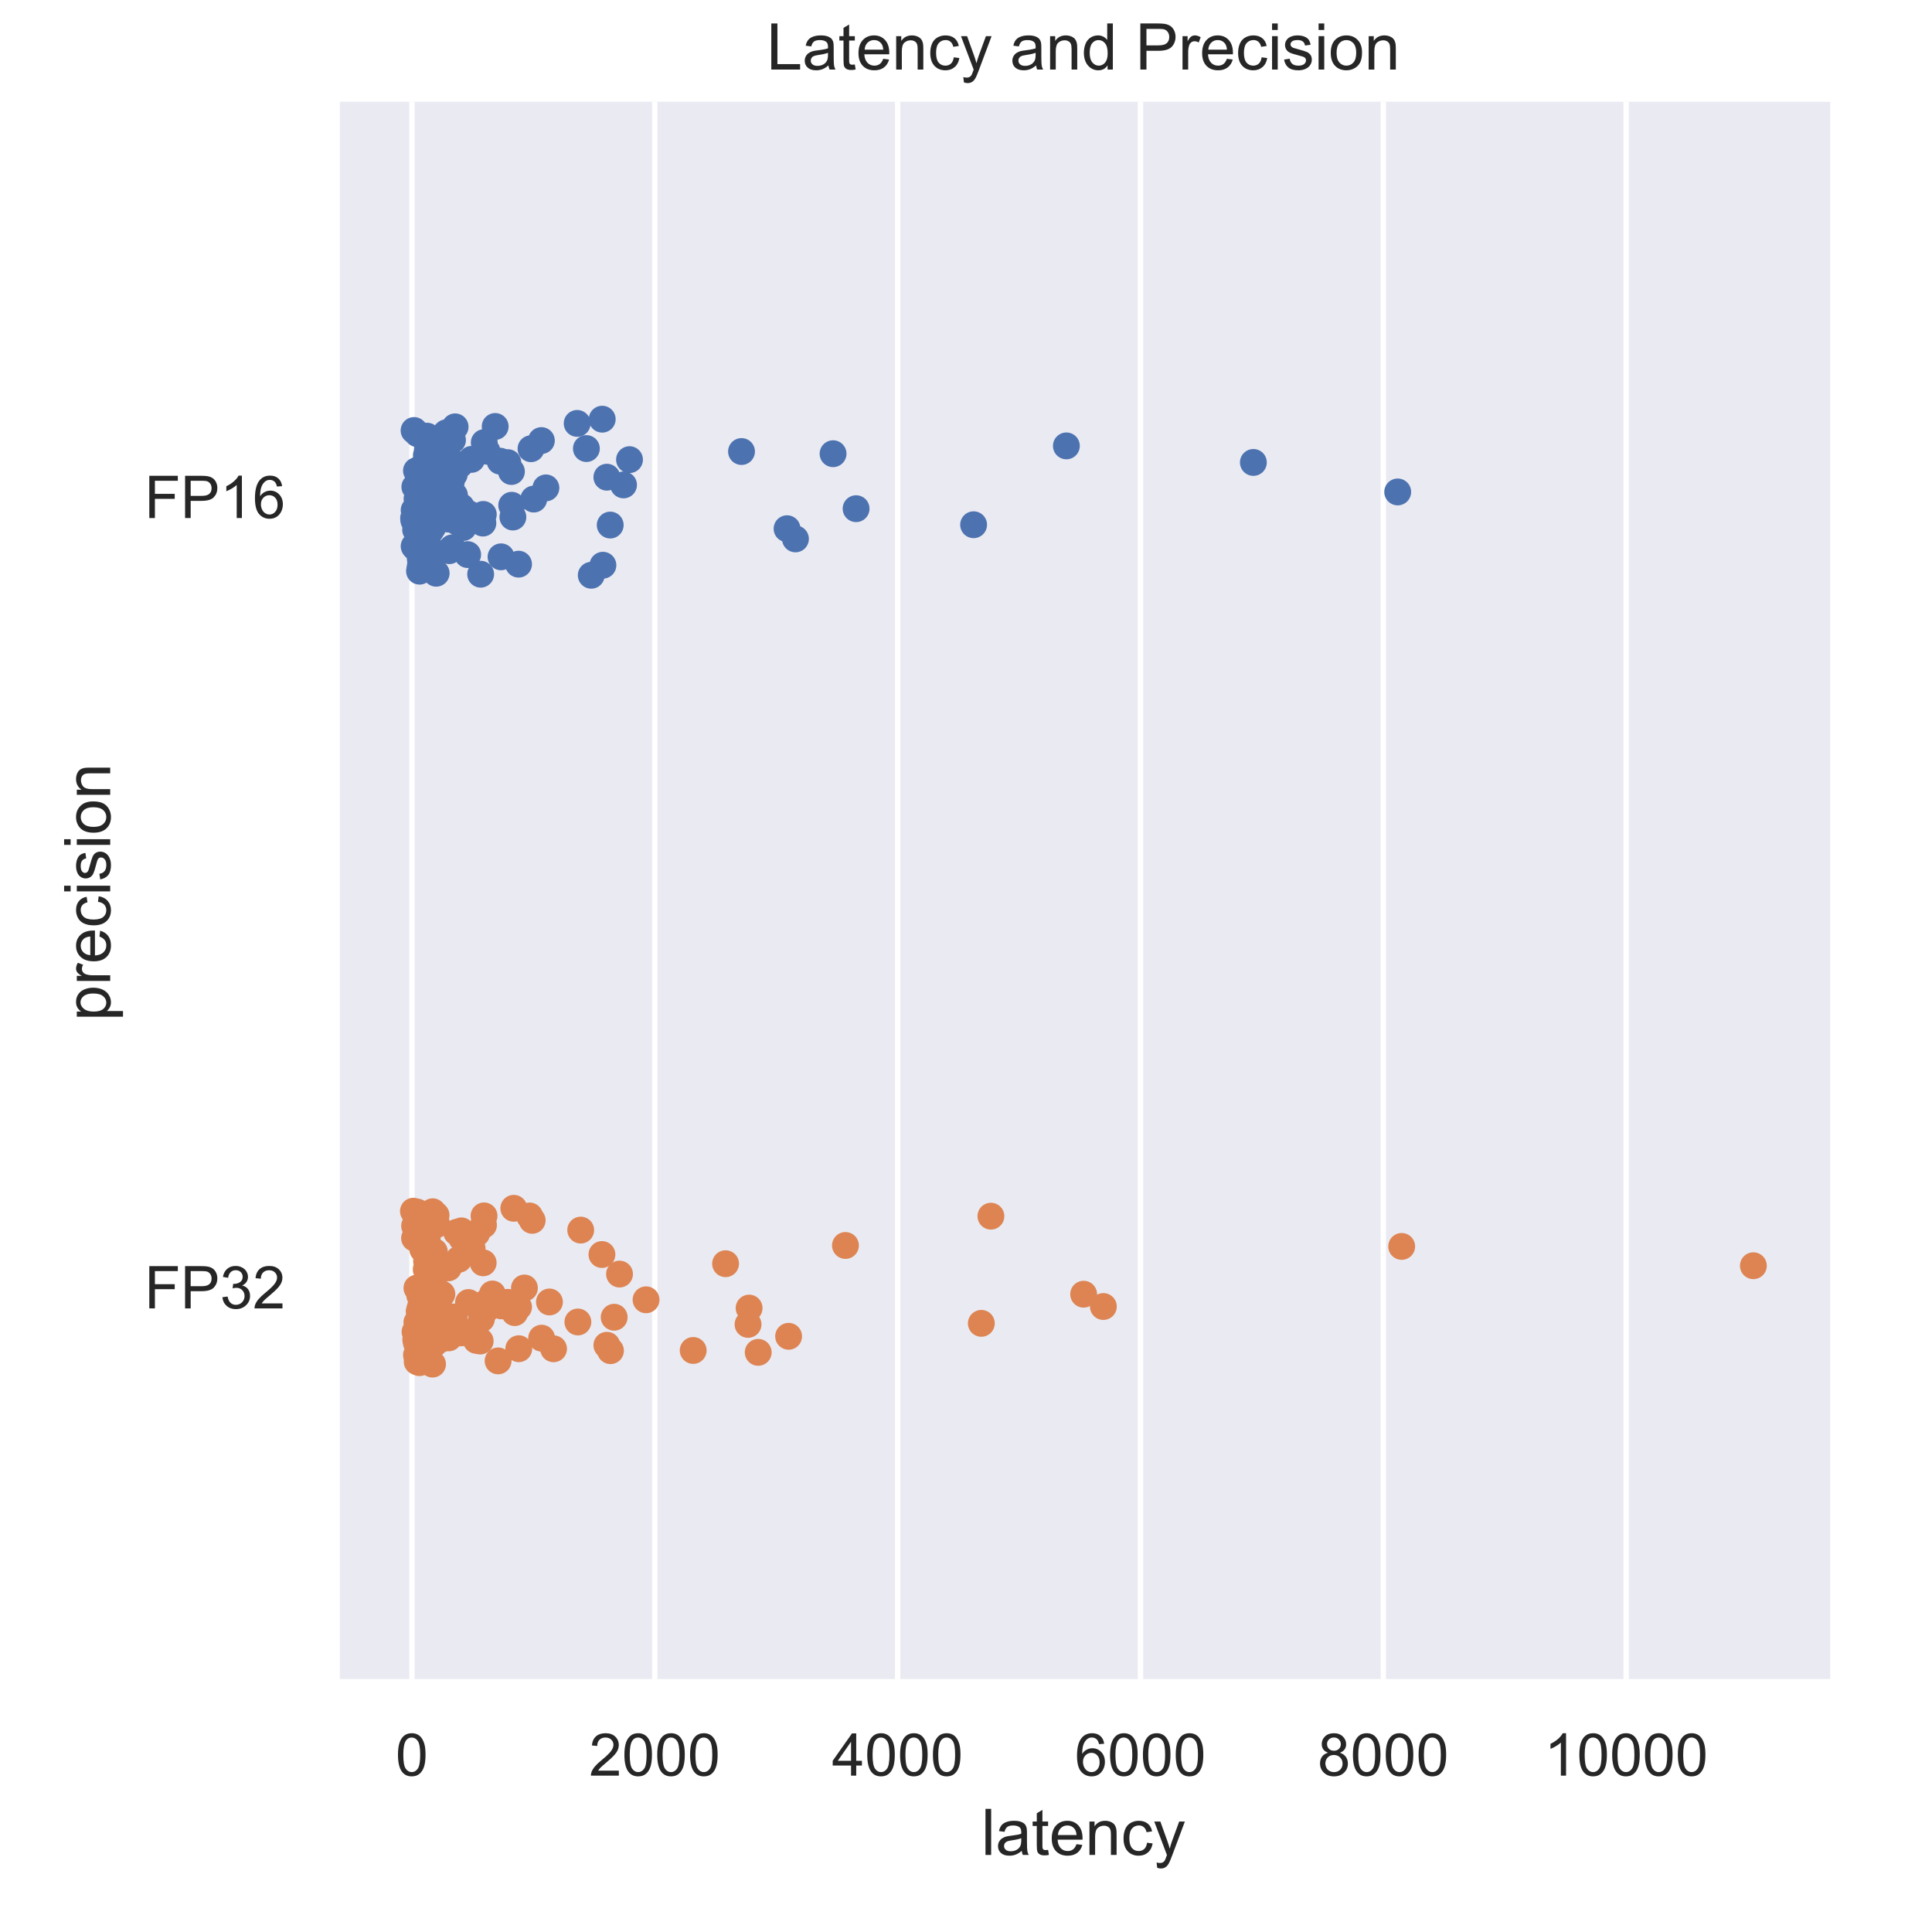 <?xml version="1.0" encoding="utf-8" standalone="no"?>
<!DOCTYPE svg PUBLIC "-//W3C//DTD SVG 1.1//EN"
  "http://www.w3.org/Graphics/SVG/1.1/DTD/svg11.dtd">
<!-- Created with matplotlib (https://matplotlib.org/) -->
<svg height="360pt" version="1.1" viewBox="0 0 360 360" width="360pt" xmlns="http://www.w3.org/2000/svg" xmlns:xlink="http://www.w3.org/1999/xlink">
 <defs>
  <style type="text/css">
*{stroke-linecap:butt;stroke-linejoin:round;}
  </style>
 </defs>
 <g id="figure_1">
  <g id="patch_1">
   <path d="M 0 360 
L 360 360 
L 360 0 
L 0 0 
z
" style="fill:#ffffff;"/>
  </g>
  <g id="axes_1">
   <g id="patch_2">
    <path d="M 62.71 313.493 
L 341.04 313.493 
L 341.04 18.96 
L 62.71 18.96 
z
" style="fill:#eaeaf2;"/>
   </g>
   <g id="matplotlib.axis_1">
    <g id="xtick_1">
     <g id="line2d_1">
      <path clip-path="url(#p58f6fb7983)" d="M 76.759 313.493 
L 76.759 18.96 
" style="fill:none;stroke:#ffffff;stroke-linecap:round;"/>
     </g>
     <g id="text_1">
      <!-- 0 -->
      <defs>
       <path d="M 4.156 35.297 
Q 4.156 48 6.766 55.734 
Q 9.375 63.484 14.516 67.672 
Q 19.672 71.875 27.484 71.875 
Q 33.25 71.875 37.594 69.547 
Q 41.938 67.234 44.766 62.859 
Q 47.609 58.5 49.219 52.219 
Q 50.828 45.953 50.828 35.297 
Q 50.828 22.703 48.234 14.969 
Q 45.656 7.234 40.5 3 
Q 35.359 -1.219 27.484 -1.219 
Q 17.141 -1.219 11.234 6.203 
Q 4.156 15.141 4.156 35.297 
z
M 13.188 35.297 
Q 13.188 17.672 17.312 11.828 
Q 21.438 6 27.484 6 
Q 33.547 6 37.672 11.859 
Q 41.797 17.719 41.797 35.297 
Q 41.797 52.984 37.672 58.781 
Q 33.547 64.594 27.391 64.594 
Q 21.344 64.594 17.719 59.469 
Q 13.188 52.938 13.188 35.297 
z
" id="ArialMT-48"/>
      </defs>
      <g style="fill:#262626;" transform="translate(73.7 330.867)scale(0.11 -0.11)">
       <use xlink:href="#ArialMT-48"/>
      </g>
     </g>
    </g>
    <g id="xtick_2">
     <g id="line2d_2">
      <path clip-path="url(#p58f6fb7983)" d="M 122.008 313.493 
L 122.008 18.96 
" style="fill:none;stroke:#ffffff;stroke-linecap:round;"/>
     </g>
     <g id="text_2">
      <!-- 2000 -->
      <defs>
       <path d="M 50.344 8.453 
L 50.344 0 
L 3.031 0 
Q 2.938 3.172 4.047 6.109 
Q 5.859 10.938 9.828 15.625 
Q 13.812 20.312 21.344 26.469 
Q 33.016 36.031 37.109 41.625 
Q 41.219 47.219 41.219 52.203 
Q 41.219 57.422 37.469 61 
Q 33.734 64.594 27.734 64.594 
Q 21.391 64.594 17.578 60.781 
Q 13.766 56.984 13.719 50.25 
L 4.688 51.172 
Q 5.609 61.281 11.656 66.578 
Q 17.719 71.875 27.938 71.875 
Q 38.234 71.875 44.234 66.156 
Q 50.25 60.453 50.25 52 
Q 50.25 47.703 48.484 43.547 
Q 46.734 39.406 42.656 34.812 
Q 38.578 30.219 29.109 22.219 
Q 21.188 15.578 18.938 13.203 
Q 16.703 10.844 15.234 8.453 
z
" id="ArialMT-50"/>
      </defs>
      <g style="fill:#262626;" transform="translate(109.774 330.867)scale(0.11 -0.11)">
       <use xlink:href="#ArialMT-50"/>
       <use x="55.615" xlink:href="#ArialMT-48"/>
       <use x="111.23" xlink:href="#ArialMT-48"/>
       <use x="166.846" xlink:href="#ArialMT-48"/>
      </g>
     </g>
    </g>
    <g id="xtick_3">
     <g id="line2d_3">
      <path clip-path="url(#p58f6fb7983)" d="M 167.258 313.493 
L 167.258 18.96 
" style="fill:none;stroke:#ffffff;stroke-linecap:round;"/>
     </g>
     <g id="text_3">
      <!-- 4000 -->
      <defs>
       <path d="M 32.328 0 
L 32.328 17.141 
L 1.266 17.141 
L 1.266 25.203 
L 33.938 71.578 
L 41.109 71.578 
L 41.109 25.203 
L 50.781 25.203 
L 50.781 17.141 
L 41.109 17.141 
L 41.109 0 
z
M 32.328 25.203 
L 32.328 57.469 
L 9.906 25.203 
z
" id="ArialMT-52"/>
      </defs>
      <g style="fill:#262626;" transform="translate(155.024 330.867)scale(0.11 -0.11)">
       <use xlink:href="#ArialMT-52"/>
       <use x="55.615" xlink:href="#ArialMT-48"/>
       <use x="111.23" xlink:href="#ArialMT-48"/>
       <use x="166.846" xlink:href="#ArialMT-48"/>
      </g>
     </g>
    </g>
    <g id="xtick_4">
     <g id="line2d_4">
      <path clip-path="url(#p58f6fb7983)" d="M 212.507 313.493 
L 212.507 18.96 
" style="fill:none;stroke:#ffffff;stroke-linecap:round;"/>
     </g>
     <g id="text_4">
      <!-- 6000 -->
      <defs>
       <path d="M 49.75 54.047 
L 41.016 53.375 
Q 39.844 58.547 37.703 60.891 
Q 34.125 64.656 28.906 64.656 
Q 24.703 64.656 21.531 62.312 
Q 17.391 59.281 14.984 53.469 
Q 12.594 47.656 12.5 36.922 
Q 15.672 41.75 20.266 44.094 
Q 24.859 46.438 29.891 46.438 
Q 38.672 46.438 44.844 39.969 
Q 51.031 33.5 51.031 23.25 
Q 51.031 16.5 48.125 10.719 
Q 45.219 4.938 40.141 1.859 
Q 35.062 -1.219 28.609 -1.219 
Q 17.625 -1.219 10.688 6.859 
Q 3.766 14.938 3.766 33.5 
Q 3.766 54.25 11.422 63.672 
Q 18.109 71.875 29.438 71.875 
Q 37.891 71.875 43.281 67.141 
Q 48.688 62.406 49.75 54.047 
z
M 13.875 23.188 
Q 13.875 18.656 15.797 14.5 
Q 17.719 10.359 21.188 8.172 
Q 24.656 6 28.469 6 
Q 34.031 6 38.031 10.484 
Q 42.047 14.984 42.047 22.703 
Q 42.047 30.125 38.078 34.391 
Q 34.125 38.672 28.125 38.672 
Q 22.172 38.672 18.016 34.391 
Q 13.875 30.125 13.875 23.188 
z
" id="ArialMT-54"/>
      </defs>
      <g style="fill:#262626;" transform="translate(200.273 330.867)scale(0.11 -0.11)">
       <use xlink:href="#ArialMT-54"/>
       <use x="55.615" xlink:href="#ArialMT-48"/>
       <use x="111.23" xlink:href="#ArialMT-48"/>
       <use x="166.846" xlink:href="#ArialMT-48"/>
      </g>
     </g>
    </g>
    <g id="xtick_5">
     <g id="line2d_5">
      <path clip-path="url(#p58f6fb7983)" d="M 257.757 313.493 
L 257.757 18.96 
" style="fill:none;stroke:#ffffff;stroke-linecap:round;"/>
     </g>
     <g id="text_5">
      <!-- 8000 -->
      <defs>
       <path d="M 17.672 38.812 
Q 12.203 40.828 9.562 44.531 
Q 6.938 48.25 6.938 53.422 
Q 6.938 61.234 12.547 66.547 
Q 18.172 71.875 27.484 71.875 
Q 36.859 71.875 42.578 66.422 
Q 48.297 60.984 48.297 53.172 
Q 48.297 48.188 45.672 44.5 
Q 43.062 40.828 37.75 38.812 
Q 44.344 36.672 47.781 31.875 
Q 51.219 27.094 51.219 20.453 
Q 51.219 11.281 44.719 5.031 
Q 38.234 -1.219 27.641 -1.219 
Q 17.047 -1.219 10.547 5.047 
Q 4.047 11.328 4.047 20.703 
Q 4.047 27.688 7.594 32.391 
Q 11.141 37.109 17.672 38.812 
z
M 15.922 53.719 
Q 15.922 48.641 19.188 45.406 
Q 22.469 42.188 27.688 42.188 
Q 32.766 42.188 36.016 45.375 
Q 39.266 48.578 39.266 53.219 
Q 39.266 58.062 35.906 61.359 
Q 32.562 64.656 27.594 64.656 
Q 22.562 64.656 19.234 61.422 
Q 15.922 58.203 15.922 53.719 
z
M 13.094 20.656 
Q 13.094 16.891 14.875 13.375 
Q 16.656 9.859 20.172 7.922 
Q 23.688 6 27.734 6 
Q 34.031 6 38.125 10.047 
Q 42.234 14.109 42.234 20.359 
Q 42.234 26.703 38.016 30.859 
Q 33.797 35.016 27.438 35.016 
Q 21.234 35.016 17.156 30.906 
Q 13.094 26.812 13.094 20.656 
z
" id="ArialMT-56"/>
      </defs>
      <g style="fill:#262626;" transform="translate(245.523 330.867)scale(0.11 -0.11)">
       <use xlink:href="#ArialMT-56"/>
       <use x="55.615" xlink:href="#ArialMT-48"/>
       <use x="111.23" xlink:href="#ArialMT-48"/>
       <use x="166.846" xlink:href="#ArialMT-48"/>
      </g>
     </g>
    </g>
    <g id="xtick_6">
     <g id="line2d_6">
      <path clip-path="url(#p58f6fb7983)" d="M 303.006 313.493 
L 303.006 18.96 
" style="fill:none;stroke:#ffffff;stroke-linecap:round;"/>
     </g>
     <g id="text_6">
      <!-- 10000 -->
      <defs>
       <path d="M 37.25 0 
L 28.469 0 
L 28.469 56 
Q 25.297 52.984 20.141 49.953 
Q 14.984 46.922 10.891 45.406 
L 10.891 53.906 
Q 18.266 57.375 23.781 62.297 
Q 29.297 67.234 31.594 71.875 
L 37.25 71.875 
z
" id="ArialMT-49"/>
      </defs>
      <g style="fill:#262626;" transform="translate(287.714 330.867)scale(0.11 -0.11)">
       <use xlink:href="#ArialMT-49"/>
       <use x="55.615" xlink:href="#ArialMT-48"/>
       <use x="111.23" xlink:href="#ArialMT-48"/>
       <use x="166.846" xlink:href="#ArialMT-48"/>
       <use x="222.461" xlink:href="#ArialMT-48"/>
      </g>
     </g>
    </g>
    <g id="text_7">
     <!-- latency -->
     <defs>
      <path d="M 6.391 0 
L 6.391 71.578 
L 15.188 71.578 
L 15.188 0 
z
" id="ArialMT-108"/>
      <path d="M 40.438 6.391 
Q 35.547 2.25 31.031 0.531 
Q 26.516 -1.172 21.344 -1.172 
Q 12.797 -1.172 8.203 3 
Q 3.609 7.172 3.609 13.672 
Q 3.609 17.484 5.344 20.625 
Q 7.078 23.781 9.891 25.688 
Q 12.703 27.594 16.219 28.562 
Q 18.797 29.25 24.031 29.891 
Q 34.672 31.156 39.703 32.906 
Q 39.75 34.719 39.75 35.203 
Q 39.75 40.578 37.25 42.781 
Q 33.891 45.75 27.25 45.75 
Q 21.047 45.75 18.094 43.578 
Q 15.141 41.406 13.719 35.891 
L 5.125 37.062 
Q 6.297 42.578 8.984 45.969 
Q 11.672 49.359 16.75 51.188 
Q 21.828 53.031 28.516 53.031 
Q 35.156 53.031 39.297 51.469 
Q 43.453 49.906 45.406 47.531 
Q 47.359 45.172 48.141 41.547 
Q 48.578 39.312 48.578 33.453 
L 48.578 21.734 
Q 48.578 9.469 49.141 6.219 
Q 49.703 2.984 51.375 0 
L 42.188 0 
Q 40.828 2.734 40.438 6.391 
z
M 39.703 26.031 
Q 34.906 24.078 25.344 22.703 
Q 19.922 21.922 17.672 20.938 
Q 15.438 19.969 14.203 18.094 
Q 12.984 16.219 12.984 13.922 
Q 12.984 10.406 15.641 8.062 
Q 18.312 5.719 23.438 5.719 
Q 28.516 5.719 32.469 7.938 
Q 36.422 10.156 38.281 14.016 
Q 39.703 17 39.703 22.797 
z
" id="ArialMT-97"/>
      <path d="M 25.781 7.859 
L 27.047 0.094 
Q 23.344 -0.688 20.406 -0.688 
Q 15.625 -0.688 12.984 0.828 
Q 10.359 2.344 9.281 4.812 
Q 8.203 7.281 8.203 15.188 
L 8.203 45.016 
L 1.766 45.016 
L 1.766 51.859 
L 8.203 51.859 
L 8.203 64.703 
L 16.938 69.969 
L 16.938 51.859 
L 25.781 51.859 
L 25.781 45.016 
L 16.938 45.016 
L 16.938 14.703 
Q 16.938 10.938 17.406 9.859 
Q 17.875 8.797 18.922 8.156 
Q 19.969 7.516 21.922 7.516 
Q 23.391 7.516 25.781 7.859 
z
" id="ArialMT-116"/>
      <path d="M 42.094 16.703 
L 51.172 15.578 
Q 49.031 7.625 43.219 3.219 
Q 37.406 -1.172 28.375 -1.172 
Q 17 -1.172 10.328 5.828 
Q 3.656 12.844 3.656 25.484 
Q 3.656 38.578 10.391 45.797 
Q 17.141 53.031 27.875 53.031 
Q 38.281 53.031 44.875 45.953 
Q 51.469 38.875 51.469 26.031 
Q 51.469 25.25 51.422 23.688 
L 12.75 23.688 
Q 13.234 15.141 17.578 10.594 
Q 21.922 6.062 28.422 6.062 
Q 33.25 6.062 36.672 8.594 
Q 40.094 11.141 42.094 16.703 
z
M 13.234 30.906 
L 42.188 30.906 
Q 41.609 37.453 38.875 40.719 
Q 34.672 45.797 27.984 45.797 
Q 21.922 45.797 17.797 41.75 
Q 13.672 37.703 13.234 30.906 
z
" id="ArialMT-101"/>
      <path d="M 6.594 0 
L 6.594 51.859 
L 14.5 51.859 
L 14.5 44.484 
Q 20.219 53.031 31 53.031 
Q 35.688 53.031 39.625 51.344 
Q 43.562 49.656 45.516 46.922 
Q 47.469 44.188 48.25 40.438 
Q 48.734 37.984 48.734 31.891 
L 48.734 0 
L 39.938 0 
L 39.938 31.547 
Q 39.938 36.922 38.906 39.578 
Q 37.891 42.234 35.281 43.812 
Q 32.672 45.406 29.156 45.406 
Q 23.531 45.406 19.453 41.844 
Q 15.375 38.281 15.375 28.328 
L 15.375 0 
z
" id="ArialMT-110"/>
      <path d="M 40.438 19 
L 49.078 17.875 
Q 47.656 8.938 41.812 3.875 
Q 35.984 -1.172 27.484 -1.172 
Q 16.844 -1.172 10.375 5.781 
Q 3.906 12.75 3.906 25.734 
Q 3.906 34.125 6.688 40.422 
Q 9.469 46.734 15.156 49.875 
Q 20.844 53.031 27.547 53.031 
Q 35.984 53.031 41.359 48.75 
Q 46.734 44.484 48.25 36.625 
L 39.703 35.297 
Q 38.484 40.531 35.375 43.156 
Q 32.281 45.797 27.875 45.797 
Q 21.234 45.797 17.078 41.031 
Q 12.938 36.281 12.938 25.984 
Q 12.938 15.531 16.938 10.797 
Q 20.953 6.062 27.391 6.062 
Q 32.562 6.062 36.031 9.234 
Q 39.5 12.406 40.438 19 
z
" id="ArialMT-99"/>
      <path d="M 6.203 -19.969 
L 5.219 -11.719 
Q 8.109 -12.5 10.25 -12.5 
Q 13.188 -12.5 14.938 -11.516 
Q 16.703 -10.547 17.828 -8.797 
Q 18.656 -7.469 20.516 -2.25 
Q 20.75 -1.516 21.297 -0.094 
L 1.609 51.859 
L 11.078 51.859 
L 21.875 21.828 
Q 23.969 16.109 25.641 9.812 
Q 27.156 15.875 29.25 21.625 
L 40.328 51.859 
L 49.125 51.859 
L 29.391 -0.875 
Q 26.219 -9.422 24.469 -12.641 
Q 22.125 -17 19.094 -19.016 
Q 16.062 -21.047 11.859 -21.047 
Q 9.328 -21.047 6.203 -19.969 
z
" id="ArialMT-121"/>
     </defs>
     <g style="fill:#262626;" transform="translate(182.865 345.642)scale(0.12 -0.12)">
      <use xlink:href="#ArialMT-108"/>
      <use x="22.217" xlink:href="#ArialMT-97"/>
      <use x="77.832" xlink:href="#ArialMT-116"/>
      <use x="105.615" xlink:href="#ArialMT-101"/>
      <use x="161.23" xlink:href="#ArialMT-110"/>
      <use x="216.846" xlink:href="#ArialMT-99"/>
      <use x="266.846" xlink:href="#ArialMT-121"/>
     </g>
    </g>
   </g>
   <g id="matplotlib.axis_2">
    <g id="ytick_1">
     <g id="text_8">
      <!-- FP16 -->
      <defs>
       <path d="M 8.203 0 
L 8.203 71.578 
L 56.5 71.578 
L 56.5 63.141 
L 17.672 63.141 
L 17.672 40.969 
L 51.266 40.969 
L 51.266 32.516 
L 17.672 32.516 
L 17.672 0 
z
" id="ArialMT-70"/>
       <path d="M 7.719 0 
L 7.719 71.578 
L 34.719 71.578 
Q 41.844 71.578 45.609 70.906 
Q 50.875 70.016 54.438 67.547 
Q 58.016 65.094 60.188 60.641 
Q 62.359 56.203 62.359 50.875 
Q 62.359 41.75 56.547 35.422 
Q 50.734 29.109 35.547 29.109 
L 17.188 29.109 
L 17.188 0 
z
M 17.188 37.547 
L 35.688 37.547 
Q 44.875 37.547 48.734 40.969 
Q 52.594 44.391 52.594 50.594 
Q 52.594 55.078 50.312 58.266 
Q 48.047 61.469 44.344 62.5 
Q 41.938 63.141 35.5 63.141 
L 17.188 63.141 
z
" id="ArialMT-80"/>
      </defs>
      <g style="fill:#262626;" transform="translate(26.92 96.53)scale(0.11 -0.11)">
       <use xlink:href="#ArialMT-70"/>
       <use x="61.084" xlink:href="#ArialMT-80"/>
       <use x="127.783" xlink:href="#ArialMT-49"/>
       <use x="183.398" xlink:href="#ArialMT-54"/>
      </g>
     </g>
    </g>
    <g id="ytick_2">
     <g id="text_9">
      <!-- FP32 -->
      <defs>
       <path d="M 4.203 18.891 
L 12.984 20.062 
Q 14.5 12.594 18.141 9.297 
Q 21.781 6 27 6 
Q 33.203 6 37.469 10.297 
Q 41.75 14.594 41.75 20.953 
Q 41.75 27 37.797 30.922 
Q 33.844 34.859 27.734 34.859 
Q 25.25 34.859 21.531 33.891 
L 22.516 41.609 
Q 23.391 41.5 23.922 41.5 
Q 29.547 41.5 34.031 44.422 
Q 38.531 47.359 38.531 53.469 
Q 38.531 58.297 35.25 61.469 
Q 31.984 64.656 26.812 64.656 
Q 21.688 64.656 18.266 61.422 
Q 14.844 58.203 13.875 51.766 
L 5.078 53.328 
Q 6.688 62.156 12.391 67.016 
Q 18.109 71.875 26.609 71.875 
Q 32.469 71.875 37.391 69.359 
Q 42.328 66.844 44.938 62.5 
Q 47.562 58.156 47.562 53.266 
Q 47.562 48.641 45.062 44.828 
Q 42.578 41.016 37.703 38.766 
Q 44.047 37.312 47.562 32.688 
Q 51.078 28.078 51.078 21.141 
Q 51.078 11.766 44.234 5.25 
Q 37.406 -1.266 26.953 -1.266 
Q 17.531 -1.266 11.297 4.344 
Q 5.078 9.969 4.203 18.891 
z
" id="ArialMT-51"/>
      </defs>
      <g style="fill:#262626;" transform="translate(26.92 243.797)scale(0.11 -0.11)">
       <use xlink:href="#ArialMT-70"/>
       <use x="61.084" xlink:href="#ArialMT-80"/>
       <use x="127.783" xlink:href="#ArialMT-51"/>
       <use x="183.398" xlink:href="#ArialMT-50"/>
      </g>
     </g>
    </g>
    <g id="text_10">
     <!-- precision -->
     <defs>
      <path d="M 6.594 -19.875 
L 6.594 51.859 
L 14.594 51.859 
L 14.594 45.125 
Q 17.438 49.078 21 51.047 
Q 24.562 53.031 29.641 53.031 
Q 36.281 53.031 41.359 49.609 
Q 46.438 46.188 49.016 39.953 
Q 51.609 33.734 51.609 26.312 
Q 51.609 18.359 48.75 11.984 
Q 45.906 5.609 40.453 2.219 
Q 35.016 -1.172 29 -1.172 
Q 24.609 -1.172 21.109 0.688 
Q 17.625 2.547 15.375 5.375 
L 15.375 -19.875 
z
M 14.547 25.641 
Q 14.547 15.625 18.594 10.844 
Q 22.656 6.062 28.422 6.062 
Q 34.281 6.062 38.453 11.016 
Q 42.625 15.969 42.625 26.375 
Q 42.625 36.281 38.547 41.203 
Q 34.469 46.141 28.812 46.141 
Q 23.188 46.141 18.859 40.891 
Q 14.547 35.641 14.547 25.641 
z
" id="ArialMT-112"/>
      <path d="M 6.5 0 
L 6.5 51.859 
L 14.406 51.859 
L 14.406 44 
Q 17.438 49.516 20 51.266 
Q 22.562 53.031 25.641 53.031 
Q 30.078 53.031 34.672 50.203 
L 31.641 42.047 
Q 28.422 43.953 25.203 43.953 
Q 22.312 43.953 20.016 42.219 
Q 17.719 40.484 16.75 37.406 
Q 15.281 32.719 15.281 27.156 
L 15.281 0 
z
" id="ArialMT-114"/>
      <path d="M 6.641 61.469 
L 6.641 71.578 
L 15.438 71.578 
L 15.438 61.469 
z
M 6.641 0 
L 6.641 51.859 
L 15.438 51.859 
L 15.438 0 
z
" id="ArialMT-105"/>
      <path d="M 3.078 15.484 
L 11.766 16.844 
Q 12.5 11.625 15.844 8.844 
Q 19.188 6.062 25.203 6.062 
Q 31.25 6.062 34.172 8.516 
Q 37.109 10.984 37.109 14.312 
Q 37.109 17.281 34.516 19 
Q 32.719 20.172 25.531 21.969 
Q 15.875 24.422 12.141 26.203 
Q 8.406 27.984 6.469 31.125 
Q 4.547 34.281 4.547 38.094 
Q 4.547 41.547 6.125 44.5 
Q 7.719 47.469 10.453 49.422 
Q 12.5 50.922 16.031 51.969 
Q 19.578 53.031 23.641 53.031 
Q 29.734 53.031 34.344 51.266 
Q 38.969 49.516 41.156 46.5 
Q 43.359 43.5 44.188 38.484 
L 35.594 37.312 
Q 35.016 41.312 32.203 43.547 
Q 29.391 45.797 24.266 45.797 
Q 18.219 45.797 15.625 43.797 
Q 13.031 41.797 13.031 39.109 
Q 13.031 37.406 14.109 36.031 
Q 15.188 34.625 17.484 33.688 
Q 18.797 33.203 25.25 31.453 
Q 34.578 28.953 38.25 27.359 
Q 41.938 25.781 44.031 22.75 
Q 46.141 19.734 46.141 15.234 
Q 46.141 10.844 43.578 6.953 
Q 41.016 3.078 36.172 0.953 
Q 31.344 -1.172 25.25 -1.172 
Q 15.141 -1.172 9.844 3.031 
Q 4.547 7.234 3.078 15.484 
z
" id="ArialMT-115"/>
      <path d="M 3.328 25.922 
Q 3.328 40.328 11.328 47.266 
Q 18.016 53.031 27.641 53.031 
Q 38.328 53.031 45.109 46.016 
Q 51.906 39.016 51.906 26.656 
Q 51.906 16.656 48.906 10.906 
Q 45.906 5.172 40.156 2 
Q 34.422 -1.172 27.641 -1.172 
Q 16.75 -1.172 10.031 5.812 
Q 3.328 12.797 3.328 25.922 
z
M 12.359 25.922 
Q 12.359 15.969 16.703 11.016 
Q 21.047 6.062 27.641 6.062 
Q 34.188 6.062 38.531 11.031 
Q 42.875 16.016 42.875 26.219 
Q 42.875 35.844 38.5 40.797 
Q 34.125 45.75 27.641 45.75 
Q 21.047 45.75 16.703 40.812 
Q 12.359 35.891 12.359 25.922 
z
" id="ArialMT-111"/>
     </defs>
     <g style="fill:#262626;" transform="translate(20.535 190.237)rotate(-90)scale(0.12 -0.12)">
      <use xlink:href="#ArialMT-112"/>
      <use x="55.615" xlink:href="#ArialMT-114"/>
      <use x="88.916" xlink:href="#ArialMT-101"/>
      <use x="144.531" xlink:href="#ArialMT-99"/>
      <use x="194.531" xlink:href="#ArialMT-105"/>
      <use x="216.748" xlink:href="#ArialMT-115"/>
      <use x="266.748" xlink:href="#ArialMT-105"/>
      <use x="288.965" xlink:href="#ArialMT-111"/>
      <use x="344.58" xlink:href="#ArialMT-110"/>
     </g>
    </g>
   </g>
   <g id="patch_3">
    <path d="M 62.71 313.493 
L 62.71 18.96 
" style="fill:none;stroke:#ffffff;stroke-linecap:square;stroke-linejoin:miter;stroke-width:1.25;"/>
   </g>
   <g id="patch_4">
    <path d="M 62.71 313.493 
L 341.04 313.493 
" style="fill:none;stroke:#ffffff;stroke-linecap:square;stroke-linejoin:miter;stroke-width:1.25;"/>
   </g>
   <g id="PathCollection_1">
    <defs>
     <path d="M 0 2.5 
C 0.663 2.5 1.299 2.237 1.768 1.768 
C 2.237 1.299 2.5 0.663 2.5 0 
C 2.5 -0.663 2.237 -1.299 1.768 -1.768 
C 1.299 -2.237 0.663 -2.5 0 -2.5 
C -0.663 -2.5 -1.299 -2.237 -1.768 -1.768 
C -2.237 -1.299 -2.5 -0.663 -2.5 0 
C -2.5 0.663 -2.237 1.299 -1.768 1.768 
C -1.299 2.237 -0.663 2.5 0 2.5 
z
" id="C0_0_92a47663d7"/>
    </defs>
    <g clip-path="url(#p58f6fb7983)">
     <use style="fill:#4c72b0;" x="77.976" xlink:href="#C0_0_92a47663d7" y="96.978"/>
    </g>
    <g clip-path="url(#p58f6fb7983)">
     <use style="fill:#4c72b0;" x="83.154" xlink:href="#C0_0_92a47663d7" y="92.485"/>
    </g>
    <g clip-path="url(#p58f6fb7983)">
     <use style="fill:#4c72b0;" x="77.613" xlink:href="#C0_0_92a47663d7" y="91.117"/>
    </g>
    <g clip-path="url(#p58f6fb7983)">
     <use style="fill:#4c72b0;" x="77.119" xlink:href="#C0_0_92a47663d7" y="96.985"/>
    </g>
    <g clip-path="url(#p58f6fb7983)">
     <use style="fill:#4c72b0;" x="77.168" xlink:href="#C0_0_92a47663d7" y="101.786"/>
    </g>
    <g clip-path="url(#p58f6fb7983)">
     <use style="fill:#4c72b0;" x="77.066" xlink:href="#C0_0_92a47663d7" y="96.545"/>
    </g>
    <g clip-path="url(#p58f6fb7983)">
     <use style="fill:#4c72b0;" x="80.21" xlink:href="#C0_0_92a47663d7" y="98.944"/>
    </g>
    <g clip-path="url(#p58f6fb7983)">
     <use style="fill:#4c72b0;" x="83.706" xlink:href="#C0_0_92a47663d7" y="102.614"/>
    </g>
    <g clip-path="url(#p58f6fb7983)">
     <use style="fill:#4c72b0;" x="78.325" xlink:href="#C0_0_92a47663d7" y="105.437"/>
    </g>
    <g clip-path="url(#p58f6fb7983)">
     <use style="fill:#4c72b0;" x="78.35" xlink:href="#C0_0_92a47663d7" y="88.633"/>
    </g>
    <g clip-path="url(#p58f6fb7983)">
     <use style="fill:#4c72b0;" x="77.45" xlink:href="#C0_0_92a47663d7" y="98.715"/>
    </g>
    <g clip-path="url(#p58f6fb7983)">
     <use style="fill:#4c72b0;" x="77.301" xlink:href="#C0_0_92a47663d7" y="90.727"/>
    </g>
    <g clip-path="url(#p58f6fb7983)">
     <use style="fill:#4c72b0;" x="83.295" xlink:href="#C0_0_92a47663d7" y="90.982"/>
    </g>
    <g clip-path="url(#p58f6fb7983)">
     <use style="fill:#4c72b0;" x="84.804" xlink:href="#C0_0_92a47663d7" y="79.537"/>
    </g>
    <g clip-path="url(#p58f6fb7983)">
     <use style="fill:#4c72b0;" x="79.705" xlink:href="#C0_0_92a47663d7" y="96.463"/>
    </g>
    <g clip-path="url(#p58f6fb7983)">
     <use style="fill:#4c72b0;" x="79.192" xlink:href="#C0_0_92a47663d7" y="96.301"/>
    </g>
    <g clip-path="url(#p58f6fb7983)">
     <use style="fill:#4c72b0;" x="77.912" xlink:href="#C0_0_92a47663d7" y="100.435"/>
    </g>
    <g clip-path="url(#p58f6fb7983)">
     <use style="fill:#4c72b0;" x="77.711" xlink:href="#C0_0_92a47663d7" y="92.949"/>
    </g>
    <g clip-path="url(#p58f6fb7983)">
     <use style="fill:#4c72b0;" x="84.083" xlink:href="#C0_0_92a47663d7" y="89.837"/>
    </g>
    <g clip-path="url(#p58f6fb7983)">
     <use style="fill:#4c72b0;" x="85.953" xlink:href="#C0_0_92a47663d7" y="94.433"/>
    </g>
    <g clip-path="url(#p58f6fb7983)">
     <use style="fill:#4c72b0;" x="80.634" xlink:href="#C0_0_92a47663d7" y="98.26"/>
    </g>
    <g clip-path="url(#p58f6fb7983)">
     <use style="fill:#4c72b0;" x="79.046" xlink:href="#C0_0_92a47663d7" y="103.364"/>
    </g>
    <g clip-path="url(#p58f6fb7983)">
     <use style="fill:#4c72b0;" x="78.994" xlink:href="#C0_0_92a47663d7" y="105.088"/>
    </g>
    <g clip-path="url(#p58f6fb7983)">
     <use style="fill:#4c72b0;" x="78.174" xlink:href="#C0_0_92a47663d7" y="106.431"/>
    </g>
    <g clip-path="url(#p58f6fb7983)">
     <use style="fill:#4c72b0;" x="87.373" xlink:href="#C0_0_92a47663d7" y="95.738"/>
    </g>
    <g clip-path="url(#p58f6fb7983)">
     <use style="fill:#4c72b0;" x="87.142" xlink:href="#C0_0_92a47663d7" y="103.341"/>
    </g>
    <g clip-path="url(#p58f6fb7983)">
     <use style="fill:#4c72b0;" x="82.221" xlink:href="#C0_0_92a47663d7" y="89.861"/>
    </g>
    <g clip-path="url(#p58f6fb7983)">
     <use style="fill:#4c72b0;" x="80.104" xlink:href="#C0_0_92a47663d7" y="98.231"/>
    </g>
    <g clip-path="url(#p58f6fb7983)">
     <use style="fill:#4c72b0;" x="79.595" xlink:href="#C0_0_92a47663d7" y="100.29"/>
    </g>
    <g clip-path="url(#p58f6fb7983)">
     <use style="fill:#4c72b0;" x="78.583" xlink:href="#C0_0_92a47663d7" y="89.337"/>
    </g>
    <g clip-path="url(#p58f6fb7983)">
     <use style="fill:#4c72b0;" x="93.361" xlink:href="#C0_0_92a47663d7" y="103.757"/>
    </g>
    <g clip-path="url(#p58f6fb7983)">
     <use style="fill:#4c72b0;" x="95.298" xlink:href="#C0_0_92a47663d7" y="87.857"/>
    </g>
    <g clip-path="url(#p58f6fb7983)">
     <use style="fill:#4c72b0;" x="83.174" xlink:href="#C0_0_92a47663d7" y="80.64"/>
    </g>
    <g clip-path="url(#p58f6fb7983)">
     <use style="fill:#4c72b0;" x="80.578" xlink:href="#C0_0_92a47663d7" y="95.04"/>
    </g>
    <g clip-path="url(#p58f6fb7983)">
     <use style="fill:#4c72b0;" x="80.392" xlink:href="#C0_0_92a47663d7" y="86.42"/>
    </g>
    <g clip-path="url(#p58f6fb7983)">
     <use style="fill:#4c72b0;" x="79.294" xlink:href="#C0_0_92a47663d7" y="81.742"/>
    </g>
    <g clip-path="url(#p58f6fb7983)">
     <use style="fill:#4c72b0;" x="110.171" xlink:href="#C0_0_92a47663d7" y="107.193"/>
    </g>
    <g clip-path="url(#p58f6fb7983)">
     <use style="fill:#4c72b0;" x="109.266" xlink:href="#C0_0_92a47663d7" y="83.583"/>
    </g>
    <g clip-path="url(#p58f6fb7983)">
     <use style="fill:#4c72b0;" x="89.563" xlink:href="#C0_0_92a47663d7" y="106.995"/>
    </g>
    <g clip-path="url(#p58f6fb7983)">
     <use style="fill:#4c72b0;" x="84.275" xlink:href="#C0_0_92a47663d7" y="102.086"/>
    </g>
    <g clip-path="url(#p58f6fb7983)">
     <use style="fill:#4c72b0;" x="84.275" xlink:href="#C0_0_92a47663d7" y="94.027"/>
    </g>
    <g clip-path="url(#p58f6fb7983)">
     <use style="fill:#4c72b0;" x="81.274" xlink:href="#C0_0_92a47663d7" y="106.817"/>
    </g>
    <g clip-path="url(#p58f6fb7983)">
     <use style="fill:#4c72b0;" x="159.521" xlink:href="#C0_0_92a47663d7" y="94.786"/>
    </g>
    <g clip-path="url(#p58f6fb7983)">
     <use style="fill:#4c72b0;" x="155.231" xlink:href="#C0_0_92a47663d7" y="84.542"/>
    </g>
    <g clip-path="url(#p58f6fb7983)">
     <use style="fill:#4c72b0;" x="99.455" xlink:href="#C0_0_92a47663d7" y="92.996"/>
    </g>
    <g clip-path="url(#p58f6fb7983)">
     <use style="fill:#4c72b0;" x="95.352" xlink:href="#C0_0_92a47663d7" y="94.147"/>
    </g>
    <g clip-path="url(#p58f6fb7983)">
     <use style="fill:#4c72b0;" x="94.624" xlink:href="#C0_0_92a47663d7" y="86.205"/>
    </g>
    <g clip-path="url(#p58f6fb7983)">
     <use style="fill:#4c72b0;" x="87.865" xlink:href="#C0_0_92a47663d7" y="85.598"/>
    </g>
    <g clip-path="url(#p58f6fb7983)">
     <use style="fill:#4c72b0;" x="198.705" xlink:href="#C0_0_92a47663d7" y="83.085"/>
    </g>
    <g clip-path="url(#p58f6fb7983)">
     <use style="fill:#4c72b0;" x="233.548" xlink:href="#C0_0_92a47663d7" y="86.169"/>
    </g>
    <g clip-path="url(#p58f6fb7983)">
     <use style="fill:#4c72b0;" x="116.186" xlink:href="#C0_0_92a47663d7" y="90.357"/>
    </g>
    <g clip-path="url(#p58f6fb7983)">
     <use style="fill:#4c72b0;" x="113.705" xlink:href="#C0_0_92a47663d7" y="97.838"/>
    </g>
    <g clip-path="url(#p58f6fb7983)">
     <use style="fill:#4c72b0;" x="101.722" xlink:href="#C0_0_92a47663d7" y="90.911"/>
    </g>
    <g clip-path="url(#p58f6fb7983)">
     <use style="fill:#4c72b0;" x="98.946" xlink:href="#C0_0_92a47663d7" y="83.613"/>
    </g>
    <g clip-path="url(#p58f6fb7983)">
     <use style="fill:#4c72b0;" x="80.106" xlink:href="#C0_0_92a47663d7" y="87.968"/>
    </g>
    <g clip-path="url(#p58f6fb7983)">
     <use style="fill:#4c72b0;" x="82.363" xlink:href="#C0_0_92a47663d7" y="85.659"/>
    </g>
    <g clip-path="url(#p58f6fb7983)">
     <use style="fill:#4c72b0;" x="78.558" xlink:href="#C0_0_92a47663d7" y="91.09"/>
    </g>
    <g clip-path="url(#p58f6fb7983)">
     <use style="fill:#4c72b0;" x="77.171" xlink:href="#C0_0_92a47663d7" y="95.058"/>
    </g>
    <g clip-path="url(#p58f6fb7983)">
     <use style="fill:#4c72b0;" x="77.604" xlink:href="#C0_0_92a47663d7" y="87.707"/>
    </g>
    <g clip-path="url(#p58f6fb7983)">
     <use style="fill:#4c72b0;" x="77.156" xlink:href="#C0_0_92a47663d7" y="80.217"/>
    </g>
    <g clip-path="url(#p58f6fb7983)">
     <use style="fill:#4c72b0;" x="85.008" xlink:href="#C0_0_92a47663d7" y="97.152"/>
    </g>
    <g clip-path="url(#p58f6fb7983)">
     <use style="fill:#4c72b0;" x="82.983" xlink:href="#C0_0_92a47663d7" y="80.845"/>
    </g>
    <g clip-path="url(#p58f6fb7983)">
     <use style="fill:#4c72b0;" x="79.639" xlink:href="#C0_0_92a47663d7" y="83.691"/>
    </g>
    <g clip-path="url(#p58f6fb7983)">
     <use style="fill:#4c72b0;" x="78.557" xlink:href="#C0_0_92a47663d7" y="87.143"/>
    </g>
    <g clip-path="url(#p58f6fb7983)">
     <use style="fill:#4c72b0;" x="78.229" xlink:href="#C0_0_92a47663d7" y="106.201"/>
    </g>
    <g clip-path="url(#p58f6fb7983)">
     <use style="fill:#4c72b0;" x="77.383" xlink:href="#C0_0_92a47663d7" y="102.046"/>
    </g>
    <g clip-path="url(#p58f6fb7983)">
     <use style="fill:#4c72b0;" x="89.979" xlink:href="#C0_0_92a47663d7" y="97.469"/>
    </g>
    <g clip-path="url(#p58f6fb7983)">
     <use style="fill:#4c72b0;" x="84.317" xlink:href="#C0_0_92a47663d7" y="81.999"/>
    </g>
    <g clip-path="url(#p58f6fb7983)">
     <use style="fill:#4c72b0;" x="82.36" xlink:href="#C0_0_92a47663d7" y="87.871"/>
    </g>
    <g clip-path="url(#p58f6fb7983)">
     <use style="fill:#4c72b0;" x="79.262" xlink:href="#C0_0_92a47663d7" y="104.373"/>
    </g>
    <g clip-path="url(#p58f6fb7983)">
     <use style="fill:#4c72b0;" x="79.589" xlink:href="#C0_0_92a47663d7" y="81.27"/>
    </g>
    <g clip-path="url(#p58f6fb7983)">
     <use style="fill:#4c72b0;" x="77.812" xlink:href="#C0_0_92a47663d7" y="80.827"/>
    </g>
    <g clip-path="url(#p58f6fb7983)">
     <use style="fill:#4c72b0;" x="95.569" xlink:href="#C0_0_92a47663d7" y="96.342"/>
    </g>
    <g clip-path="url(#p58f6fb7983)">
     <use style="fill:#4c72b0;" x="85.717" xlink:href="#C0_0_92a47663d7" y="86.586"/>
    </g>
    <g clip-path="url(#p58f6fb7983)">
     <use style="fill:#4c72b0;" x="84.649" xlink:href="#C0_0_92a47663d7" y="88.376"/>
    </g>
    <g clip-path="url(#p58f6fb7983)">
     <use style="fill:#4c72b0;" x="79.111" xlink:href="#C0_0_92a47663d7" y="101.86"/>
    </g>
    <g clip-path="url(#p58f6fb7983)">
     <use style="fill:#4c72b0;" x="80.877" xlink:href="#C0_0_92a47663d7" y="90.885"/>
    </g>
    <g clip-path="url(#p58f6fb7983)">
     <use style="fill:#4c72b0;" x="78.321" xlink:href="#C0_0_92a47663d7" y="104.16"/>
    </g>
    <g clip-path="url(#p58f6fb7983)">
     <use style="fill:#4c72b0;" x="112.343" xlink:href="#C0_0_92a47663d7" y="105.322"/>
    </g>
    <g clip-path="url(#p58f6fb7983)">
     <use style="fill:#4c72b0;" x="93.184" xlink:href="#C0_0_92a47663d7" y="85.933"/>
    </g>
    <g clip-path="url(#p58f6fb7983)">
     <use style="fill:#4c72b0;" x="90.056" xlink:href="#C0_0_92a47663d7" y="95.855"/>
    </g>
    <g clip-path="url(#p58f6fb7983)">
     <use style="fill:#4c72b0;" x="80.348" xlink:href="#C0_0_92a47663d7" y="105.833"/>
    </g>
    <g clip-path="url(#p58f6fb7983)">
     <use style="fill:#4c72b0;" x="83.555" xlink:href="#C0_0_92a47663d7" y="96.726"/>
    </g>
    <g clip-path="url(#p58f6fb7983)">
     <use style="fill:#4c72b0;" x="79.452" xlink:href="#C0_0_92a47663d7" y="84.833"/>
    </g>
    <g clip-path="url(#p58f6fb7983)">
     <use style="fill:#4c72b0;" x="146.657" xlink:href="#C0_0_92a47663d7" y="98.518"/>
    </g>
    <g clip-path="url(#p58f6fb7983)">
     <use style="fill:#4c72b0;" x="107.548" xlink:href="#C0_0_92a47663d7" y="78.896"/>
    </g>
    <g clip-path="url(#p58f6fb7983)">
     <use style="fill:#4c72b0;" x="100.877" xlink:href="#C0_0_92a47663d7" y="82.094"/>
    </g>
    <g clip-path="url(#p58f6fb7983)">
     <use style="fill:#4c72b0;" x="83.357" xlink:href="#C0_0_92a47663d7" y="94.484"/>
    </g>
    <g clip-path="url(#p58f6fb7983)">
     <use style="fill:#4c72b0;" x="90.236" xlink:href="#C0_0_92a47663d7" y="82.464"/>
    </g>
    <g clip-path="url(#p58f6fb7983)">
     <use style="fill:#4c72b0;" x="81.87" xlink:href="#C0_0_92a47663d7" y="95.182"/>
    </g>
    <g clip-path="url(#p58f6fb7983)">
     <use style="fill:#4c72b0;" x="181.417" xlink:href="#C0_0_92a47663d7" y="97.778"/>
    </g>
    <g clip-path="url(#p58f6fb7983)">
     <use style="fill:#4c72b0;" x="117.3" xlink:href="#C0_0_92a47663d7" y="85.648"/>
    </g>
    <g clip-path="url(#p58f6fb7983)">
     <use style="fill:#4c72b0;" x="112.215" xlink:href="#C0_0_92a47663d7" y="78.109"/>
    </g>
    <g clip-path="url(#p58f6fb7983)">
     <use style="fill:#4c72b0;" x="86.323" xlink:href="#C0_0_92a47663d7" y="98.294"/>
    </g>
    <g clip-path="url(#p58f6fb7983)">
     <use style="fill:#4c72b0;" x="96.626" xlink:href="#C0_0_92a47663d7" y="105.125"/>
    </g>
    <g clip-path="url(#p58f6fb7983)">
     <use style="fill:#4c72b0;" x="84.692" xlink:href="#C0_0_92a47663d7" y="92.296"/>
    </g>
    <g clip-path="url(#p58f6fb7983)">
     <use style="fill:#4c72b0;" x="260.441" xlink:href="#C0_0_92a47663d7" y="91.666"/>
    </g>
    <g clip-path="url(#p58f6fb7983)">
     <use style="fill:#4c72b0;" x="148.222" xlink:href="#C0_0_92a47663d7" y="100.415"/>
    </g>
    <g clip-path="url(#p58f6fb7983)">
     <use style="fill:#4c72b0;" x="138.17" xlink:href="#C0_0_92a47663d7" y="84.135"/>
    </g>
    <g clip-path="url(#p58f6fb7983)">
     <use style="fill:#4c72b0;" x="92.271" xlink:href="#C0_0_92a47663d7" y="79.468"/>
    </g>
    <g clip-path="url(#p58f6fb7983)">
     <use style="fill:#4c72b0;" x="113.081" xlink:href="#C0_0_92a47663d7" y="88.919"/>
    </g>
    <g clip-path="url(#p58f6fb7983)">
     <use style="fill:#4c72b0;" x="90.738" xlink:href="#C0_0_92a47663d7" y="84.076"/>
    </g>
   </g>
   <g id="PathCollection_2">
    <defs>
     <path d="M 0 2.5 
C 0.663 2.5 1.299 2.237 1.768 1.768 
C 2.237 1.299 2.5 0.663 2.5 0 
C 2.5 -0.663 2.237 -1.299 1.768 -1.768 
C 1.299 -2.237 0.663 -2.5 0 -2.5 
C -0.663 -2.5 -1.299 -2.237 -1.768 -1.768 
C -2.237 -1.299 -2.5 -0.663 -2.5 0 
C -2.5 0.663 -2.237 1.299 -1.768 1.768 
C -1.299 2.237 -0.663 2.5 0 2.5 
z
" id="C1_0_0e0dea9d35"/>
    </defs>
    <g clip-path="url(#p58f6fb7983)">
     <use style="fill:#dd8452;" x="78.624" xlink:href="#C1_0_0e0dea9d35" y="250.035"/>
    </g>
    <g clip-path="url(#p58f6fb7983)">
     <use style="fill:#dd8452;" x="88.832" xlink:href="#C1_0_0e0dea9d35" y="229.805"/>
    </g>
    <g clip-path="url(#p58f6fb7983)">
     <use style="fill:#dd8452;" x="77.471" xlink:href="#C1_0_0e0dea9d35" y="249.608"/>
    </g>
    <g clip-path="url(#p58f6fb7983)">
     <use style="fill:#dd8452;" x="77.595" xlink:href="#C1_0_0e0dea9d35" y="250.236"/>
    </g>
    <g clip-path="url(#p58f6fb7983)">
     <use style="fill:#dd8452;" x="77.035" xlink:href="#C1_0_0e0dea9d35" y="225.687"/>
    </g>
    <g clip-path="url(#p58f6fb7983)">
     <use style="fill:#dd8452;" x="77.248" xlink:href="#C1_0_0e0dea9d35" y="230.709"/>
    </g>
    <g clip-path="url(#p58f6fb7983)">
     <use style="fill:#dd8452;" x="78.614" xlink:href="#C1_0_0e0dea9d35" y="231.339"/>
    </g>
    <g clip-path="url(#p58f6fb7983)">
     <use style="fill:#dd8452;" x="89.509" xlink:href="#C1_0_0e0dea9d35" y="243.997"/>
    </g>
    <g clip-path="url(#p58f6fb7983)">
     <use style="fill:#dd8452;" x="77.682" xlink:href="#C1_0_0e0dea9d35" y="246.405"/>
    </g>
    <g clip-path="url(#p58f6fb7983)">
     <use style="fill:#dd8452;" x="78.299" xlink:href="#C1_0_0e0dea9d35" y="243.635"/>
    </g>
    <g clip-path="url(#p58f6fb7983)">
     <use style="fill:#dd8452;" x="77.255" xlink:href="#C1_0_0e0dea9d35" y="228.426"/>
    </g>
    <g clip-path="url(#p58f6fb7983)">
     <use style="fill:#dd8452;" x="77.691" xlink:href="#C1_0_0e0dea9d35" y="240.015"/>
    </g>
    <g clip-path="url(#p58f6fb7983)">
     <use style="fill:#dd8452;" x="82.87" xlink:href="#C1_0_0e0dea9d35" y="247.282"/>
    </g>
    <g clip-path="url(#p58f6fb7983)">
     <use style="fill:#dd8452;" x="90.558" xlink:href="#C1_0_0e0dea9d35" y="242.733"/>
    </g>
    <g clip-path="url(#p58f6fb7983)">
     <use style="fill:#dd8452;" x="79.566" xlink:href="#C1_0_0e0dea9d35" y="248.531"/>
    </g>
    <g clip-path="url(#p58f6fb7983)">
     <use style="fill:#dd8452;" x="79.632" xlink:href="#C1_0_0e0dea9d35" y="230.409"/>
    </g>
    <g clip-path="url(#p58f6fb7983)">
     <use style="fill:#dd8452;" x="77.736" xlink:href="#C1_0_0e0dea9d35" y="253.729"/>
    </g>
    <g clip-path="url(#p58f6fb7983)">
     <use style="fill:#dd8452;" x="78.562" xlink:href="#C1_0_0e0dea9d35" y="253.097"/>
    </g>
    <g clip-path="url(#p58f6fb7983)">
     <use style="fill:#dd8452;" x="82.081" xlink:href="#C1_0_0e0dea9d35" y="249.571"/>
    </g>
    <g clip-path="url(#p58f6fb7983)">
     <use style="fill:#dd8452;" x="91.755" xlink:href="#C1_0_0e0dea9d35" y="241.116"/>
    </g>
    <g clip-path="url(#p58f6fb7983)">
     <use style="fill:#dd8452;" x="79.136" xlink:href="#C1_0_0e0dea9d35" y="230.662"/>
    </g>
    <g clip-path="url(#p58f6fb7983)">
     <use style="fill:#dd8452;" x="80.624" xlink:href="#C1_0_0e0dea9d35" y="225.792"/>
    </g>
    <g clip-path="url(#p58f6fb7983)">
     <use style="fill:#dd8452;" x="78.111" xlink:href="#C1_0_0e0dea9d35" y="244.366"/>
    </g>
    <g clip-path="url(#p58f6fb7983)">
     <use style="fill:#dd8452;" x="79.421" xlink:href="#C1_0_0e0dea9d35" y="236.546"/>
    </g>
    <g clip-path="url(#p58f6fb7983)">
     <use style="fill:#dd8452;" x="86.08" xlink:href="#C1_0_0e0dea9d35" y="230.78"/>
    </g>
    <g clip-path="url(#p58f6fb7983)">
     <use style="fill:#dd8452;" x="92.814" xlink:href="#C1_0_0e0dea9d35" y="253.585"/>
    </g>
    <g clip-path="url(#p58f6fb7983)">
     <use style="fill:#dd8452;" x="79.859" xlink:href="#C1_0_0e0dea9d35" y="232.984"/>
    </g>
    <g clip-path="url(#p58f6fb7983)">
     <use style="fill:#dd8452;" x="82.2" xlink:href="#C1_0_0e0dea9d35" y="244.366"/>
    </g>
    <g clip-path="url(#p58f6fb7983)">
     <use style="fill:#dd8452;" x="78.528" xlink:href="#C1_0_0e0dea9d35" y="251.317"/>
    </g>
    <g clip-path="url(#p58f6fb7983)">
     <use style="fill:#dd8452;" x="80.303" xlink:href="#C1_0_0e0dea9d35" y="243.539"/>
    </g>
    <g clip-path="url(#p58f6fb7983)">
     <use style="fill:#dd8452;" x="85.924" xlink:href="#C1_0_0e0dea9d35" y="248.363"/>
    </g>
    <g clip-path="url(#p58f6fb7983)">
     <use style="fill:#dd8452;" x="107.679" xlink:href="#C1_0_0e0dea9d35" y="246.331"/>
    </g>
    <g clip-path="url(#p58f6fb7983)">
     <use style="fill:#dd8452;" x="80.938" xlink:href="#C1_0_0e0dea9d35" y="233.223"/>
    </g>
    <g clip-path="url(#p58f6fb7983)">
     <use style="fill:#dd8452;" x="83.619" xlink:href="#C1_0_0e0dea9d35" y="249.293"/>
    </g>
    <g clip-path="url(#p58f6fb7983)">
     <use style="fill:#dd8452;" x="78.954" xlink:href="#C1_0_0e0dea9d35" y="252.923"/>
    </g>
    <g clip-path="url(#p58f6fb7983)">
     <use style="fill:#dd8452;" x="81.174" xlink:href="#C1_0_0e0dea9d35" y="240.098"/>
    </g>
    <g clip-path="url(#p58f6fb7983)">
     <use style="fill:#dd8452;" x="99.167" xlink:href="#C1_0_0e0dea9d35" y="227.395"/>
    </g>
    <g clip-path="url(#p58f6fb7983)">
     <use style="fill:#dd8452;" x="129.165" xlink:href="#C1_0_0e0dea9d35" y="251.638"/>
    </g>
    <g clip-path="url(#p58f6fb7983)">
     <use style="fill:#dd8452;" x="85.983" xlink:href="#C1_0_0e0dea9d35" y="229.355"/>
    </g>
    <g clip-path="url(#p58f6fb7983)">
     <use style="fill:#dd8452;" x="89.475" xlink:href="#C1_0_0e0dea9d35" y="249.884"/>
    </g>
    <g clip-path="url(#p58f6fb7983)">
     <use style="fill:#dd8452;" x="82.332" xlink:href="#C1_0_0e0dea9d35" y="247.718"/>
    </g>
    <g clip-path="url(#p58f6fb7983)">
     <use style="fill:#dd8452;" x="85.584" xlink:href="#C1_0_0e0dea9d35" y="247.685"/>
    </g>
    <g clip-path="url(#p58f6fb7983)">
     <use style="fill:#dd8452;" x="135.201" xlink:href="#C1_0_0e0dea9d35" y="235.474"/>
    </g>
    <g clip-path="url(#p58f6fb7983)">
     <use style="fill:#dd8452;" x="201.922" xlink:href="#C1_0_0e0dea9d35" y="241.156"/>
    </g>
    <g clip-path="url(#p58f6fb7983)">
     <use style="fill:#dd8452;" x="95.91" xlink:href="#C1_0_0e0dea9d35" y="244.588"/>
    </g>
    <g clip-path="url(#p58f6fb7983)">
     <use style="fill:#dd8452;" x="108.207" xlink:href="#C1_0_0e0dea9d35" y="229.21"/>
    </g>
    <g clip-path="url(#p58f6fb7983)">
     <use style="fill:#dd8452;" x="88.772" xlink:href="#C1_0_0e0dea9d35" y="249.757"/>
    </g>
    <g clip-path="url(#p58f6fb7983)">
     <use style="fill:#dd8452;" x="98.678" xlink:href="#C1_0_0e0dea9d35" y="226.576"/>
    </g>
    <g clip-path="url(#p58f6fb7983)">
     <use style="fill:#dd8452;" x="184.642" xlink:href="#C1_0_0e0dea9d35" y="226.616"/>
    </g>
    <g clip-path="url(#p58f6fb7983)">
     <use style="fill:#dd8452;" x="326.715" xlink:href="#C1_0_0e0dea9d35" y="235.851"/>
    </g>
    <g clip-path="url(#p58f6fb7983)">
     <use style="fill:#dd8452;" x="114.443" xlink:href="#C1_0_0e0dea9d35" y="245.447"/>
    </g>
    <g clip-path="url(#p58f6fb7983)">
     <use style="fill:#dd8452;" x="139.586" xlink:href="#C1_0_0e0dea9d35" y="243.743"/>
    </g>
    <g clip-path="url(#p58f6fb7983)">
     <use style="fill:#dd8452;" x="102.382" xlink:href="#C1_0_0e0dea9d35" y="242.601"/>
    </g>
    <g clip-path="url(#p58f6fb7983)">
     <use style="fill:#dd8452;" x="120.383" xlink:href="#C1_0_0e0dea9d35" y="242.198"/>
    </g>
    <g clip-path="url(#p58f6fb7983)">
     <use style="fill:#dd8452;" x="80.092" xlink:href="#C1_0_0e0dea9d35" y="248.538"/>
    </g>
    <g clip-path="url(#p58f6fb7983)">
     <use style="fill:#dd8452;" x="90.696" xlink:href="#C1_0_0e0dea9d35" y="243.904"/>
    </g>
    <g clip-path="url(#p58f6fb7983)">
     <use style="fill:#dd8452;" x="78.541" xlink:href="#C1_0_0e0dea9d35" y="244.945"/>
    </g>
    <g clip-path="url(#p58f6fb7983)">
     <use style="fill:#dd8452;" x="78.163" xlink:href="#C1_0_0e0dea9d35" y="253.91"/>
    </g>
    <g clip-path="url(#p58f6fb7983)">
     <use style="fill:#dd8452;" x="77.605" xlink:href="#C1_0_0e0dea9d35" y="252.484"/>
    </g>
    <g clip-path="url(#p58f6fb7983)">
     <use style="fill:#dd8452;" x="77.338" xlink:href="#C1_0_0e0dea9d35" y="248.172"/>
    </g>
    <g clip-path="url(#p58f6fb7983)">
     <use style="fill:#dd8452;" x="85.097" xlink:href="#C1_0_0e0dea9d35" y="229.62"/>
    </g>
    <g clip-path="url(#p58f6fb7983)">
     <use style="fill:#dd8452;" x="91.841" xlink:href="#C1_0_0e0dea9d35" y="241.69"/>
    </g>
    <g clip-path="url(#p58f6fb7983)">
     <use style="fill:#dd8452;" x="79.675" xlink:href="#C1_0_0e0dea9d35" y="235.275"/>
    </g>
    <g clip-path="url(#p58f6fb7983)">
     <use style="fill:#dd8452;" x="79.483" xlink:href="#C1_0_0e0dea9d35" y="234.998"/>
    </g>
    <g clip-path="url(#p58f6fb7983)">
     <use style="fill:#dd8452;" x="78.22" xlink:href="#C1_0_0e0dea9d35" y="241.398"/>
    </g>
    <g clip-path="url(#p58f6fb7983)">
     <use style="fill:#dd8452;" x="77.737" xlink:href="#C1_0_0e0dea9d35" y="225.852"/>
    </g>
    <g clip-path="url(#p58f6fb7983)">
     <use style="fill:#dd8452;" x="90.034" xlink:href="#C1_0_0e0dea9d35" y="235.31"/>
    </g>
    <g clip-path="url(#p58f6fb7983)">
     <use style="fill:#dd8452;" x="94.595" xlink:href="#C1_0_0e0dea9d35" y="242.67"/>
    </g>
    <g clip-path="url(#p58f6fb7983)">
     <use style="fill:#dd8452;" x="82.342" xlink:href="#C1_0_0e0dea9d35" y="241.139"/>
    </g>
    <g clip-path="url(#p58f6fb7983)">
     <use style="fill:#dd8452;" x="81.383" xlink:href="#C1_0_0e0dea9d35" y="228.157"/>
    </g>
    <g clip-path="url(#p58f6fb7983)">
     <use style="fill:#dd8452;" x="79.783" xlink:href="#C1_0_0e0dea9d35" y="245.416"/>
    </g>
    <g clip-path="url(#p58f6fb7983)">
     <use style="fill:#dd8452;" x="78.776" xlink:href="#C1_0_0e0dea9d35" y="232.79"/>
    </g>
    <g clip-path="url(#p58f6fb7983)">
     <use style="fill:#dd8452;" x="95.74" xlink:href="#C1_0_0e0dea9d35" y="225.148"/>
    </g>
    <g clip-path="url(#p58f6fb7983)">
     <use style="fill:#dd8452;" x="96.664" xlink:href="#C1_0_0e0dea9d35" y="251.314"/>
    </g>
    <g clip-path="url(#p58f6fb7983)">
     <use style="fill:#dd8452;" x="84.627" xlink:href="#C1_0_0e0dea9d35" y="245.397"/>
    </g>
    <g clip-path="url(#p58f6fb7983)">
     <use style="fill:#dd8452;" x="80.599" xlink:href="#C1_0_0e0dea9d35" y="254.183"/>
    </g>
    <g clip-path="url(#p58f6fb7983)">
     <use style="fill:#dd8452;" x="80.888" xlink:href="#C1_0_0e0dea9d35" y="250.421"/>
    </g>
    <g clip-path="url(#p58f6fb7983)">
     <use style="fill:#dd8452;" x="79.619" xlink:href="#C1_0_0e0dea9d35" y="247.993"/>
    </g>
    <g clip-path="url(#p58f6fb7983)">
     <use style="fill:#dd8452;" x="115.44" xlink:href="#C1_0_0e0dea9d35" y="237.405"/>
    </g>
    <g clip-path="url(#p58f6fb7983)">
     <use style="fill:#dd8452;" x="113.08" xlink:href="#C1_0_0e0dea9d35" y="250.669"/>
    </g>
    <g clip-path="url(#p58f6fb7983)">
     <use style="fill:#dd8452;" x="90.093" xlink:href="#C1_0_0e0dea9d35" y="228.275"/>
    </g>
    <g clip-path="url(#p58f6fb7983)">
     <use style="fill:#dd8452;" x="87.296" xlink:href="#C1_0_0e0dea9d35" y="242.705"/>
    </g>
    <g clip-path="url(#p58f6fb7983)">
     <use style="fill:#dd8452;" x="83.559" xlink:href="#C1_0_0e0dea9d35" y="236.242"/>
    </g>
    <g clip-path="url(#p58f6fb7983)">
     <use style="fill:#dd8452;" x="81.257" xlink:href="#C1_0_0e0dea9d35" y="226.433"/>
    </g>
    <g clip-path="url(#p58f6fb7983)">
     <use style="fill:#dd8452;" x="146.948" xlink:href="#C1_0_0e0dea9d35" y="249.001"/>
    </g>
    <g clip-path="url(#p58f6fb7983)">
     <use style="fill:#dd8452;" x="141.281" xlink:href="#C1_0_0e0dea9d35" y="251.992"/>
    </g>
    <g clip-path="url(#p58f6fb7983)">
     <use style="fill:#dd8452;" x="100.924" xlink:href="#C1_0_0e0dea9d35" y="249.348"/>
    </g>
    <g clip-path="url(#p58f6fb7983)">
     <use style="fill:#dd8452;" x="87.973" xlink:href="#C1_0_0e0dea9d35" y="232.644"/>
    </g>
    <g clip-path="url(#p58f6fb7983)">
     <use style="fill:#dd8452;" x="90.195" xlink:href="#C1_0_0e0dea9d35" y="226.562"/>
    </g>
    <g clip-path="url(#p58f6fb7983)">
     <use style="fill:#dd8452;" x="85.488" xlink:href="#C1_0_0e0dea9d35" y="234.652"/>
    </g>
    <g clip-path="url(#p58f6fb7983)">
     <use style="fill:#dd8452;" x="182.857" xlink:href="#C1_0_0e0dea9d35" y="246.587"/>
    </g>
    <g clip-path="url(#p58f6fb7983)">
     <use style="fill:#dd8452;" x="157.538" xlink:href="#C1_0_0e0dea9d35" y="232.076"/>
    </g>
    <g clip-path="url(#p58f6fb7983)">
     <use style="fill:#dd8452;" x="112.162" xlink:href="#C1_0_0e0dea9d35" y="233.762"/>
    </g>
    <g clip-path="url(#p58f6fb7983)">
     <use style="fill:#dd8452;" x="93.434" xlink:href="#C1_0_0e0dea9d35" y="243.336"/>
    </g>
    <g clip-path="url(#p58f6fb7983)">
     <use style="fill:#dd8452;" x="96.629" xlink:href="#C1_0_0e0dea9d35" y="243.535"/>
    </g>
    <g clip-path="url(#p58f6fb7983)">
     <use style="fill:#dd8452;" x="89.706" xlink:href="#C1_0_0e0dea9d35" y="245.767"/>
    </g>
    <g clip-path="url(#p58f6fb7983)">
     <use style="fill:#dd8452;" x="261.183" xlink:href="#C1_0_0e0dea9d35" y="232.253"/>
    </g>
    <g clip-path="url(#p58f6fb7983)">
     <use style="fill:#dd8452;" x="205.595" xlink:href="#C1_0_0e0dea9d35" y="243.451"/>
    </g>
    <g clip-path="url(#p58f6fb7983)">
     <use style="fill:#dd8452;" x="139.387" xlink:href="#C1_0_0e0dea9d35" y="246.781"/>
    </g>
    <g clip-path="url(#p58f6fb7983)">
     <use style="fill:#dd8452;" x="103.147" xlink:href="#C1_0_0e0dea9d35" y="251.326"/>
    </g>
    <g clip-path="url(#p58f6fb7983)">
     <use style="fill:#dd8452;" x="113.753" xlink:href="#C1_0_0e0dea9d35" y="251.677"/>
    </g>
    <g clip-path="url(#p58f6fb7983)">
     <use style="fill:#dd8452;" x="97.72" xlink:href="#C1_0_0e0dea9d35" y="239.999"/>
    </g>
   </g>
   <g id="text_11">
    <!-- Latency and Precision -->
    <defs>
     <path d="M 7.328 0 
L 7.328 71.578 
L 16.797 71.578 
L 16.797 8.453 
L 52.047 8.453 
L 52.047 0 
z
" id="ArialMT-76"/>
     <path id="ArialMT-32"/>
     <path d="M 40.234 0 
L 40.234 6.547 
Q 35.297 -1.172 25.734 -1.172 
Q 19.531 -1.172 14.328 2.25 
Q 9.125 5.672 6.266 11.797 
Q 3.422 17.922 3.422 25.875 
Q 3.422 33.641 6 39.969 
Q 8.594 46.297 13.766 49.656 
Q 18.953 53.031 25.344 53.031 
Q 30.031 53.031 33.688 51.047 
Q 37.359 49.078 39.656 45.906 
L 39.656 71.578 
L 48.391 71.578 
L 48.391 0 
z
M 12.453 25.875 
Q 12.453 15.922 16.641 10.984 
Q 20.844 6.062 26.562 6.062 
Q 32.328 6.062 36.344 10.766 
Q 40.375 15.484 40.375 25.141 
Q 40.375 35.797 36.266 40.766 
Q 32.172 45.75 26.172 45.75 
Q 20.312 45.75 16.375 40.969 
Q 12.453 36.188 12.453 25.875 
z
" id="ArialMT-100"/>
    </defs>
    <g style="fill:#262626;" transform="translate(142.843 12.96)scale(0.12 -0.12)">
     <use xlink:href="#ArialMT-76"/>
     <use x="55.615" xlink:href="#ArialMT-97"/>
     <use x="111.23" xlink:href="#ArialMT-116"/>
     <use x="139.014" xlink:href="#ArialMT-101"/>
     <use x="194.629" xlink:href="#ArialMT-110"/>
     <use x="250.244" xlink:href="#ArialMT-99"/>
     <use x="300.244" xlink:href="#ArialMT-121"/>
     <use x="350.244" xlink:href="#ArialMT-32"/>
     <use x="378.027" xlink:href="#ArialMT-97"/>
     <use x="433.643" xlink:href="#ArialMT-110"/>
     <use x="489.258" xlink:href="#ArialMT-100"/>
     <use x="544.873" xlink:href="#ArialMT-32"/>
     <use x="572.656" xlink:href="#ArialMT-80"/>
     <use x="639.355" xlink:href="#ArialMT-114"/>
     <use x="672.656" xlink:href="#ArialMT-101"/>
     <use x="728.271" xlink:href="#ArialMT-99"/>
     <use x="778.271" xlink:href="#ArialMT-105"/>
     <use x="800.488" xlink:href="#ArialMT-115"/>
     <use x="850.488" xlink:href="#ArialMT-105"/>
     <use x="872.705" xlink:href="#ArialMT-111"/>
     <use x="928.32" xlink:href="#ArialMT-110"/>
    </g>
   </g>
  </g>
 </g>
 <defs>
  <clipPath id="p58f6fb7983">
   <rect height="294.533" width="278.33" x="62.71" y="18.96"/>
  </clipPath>
 </defs>
</svg>
